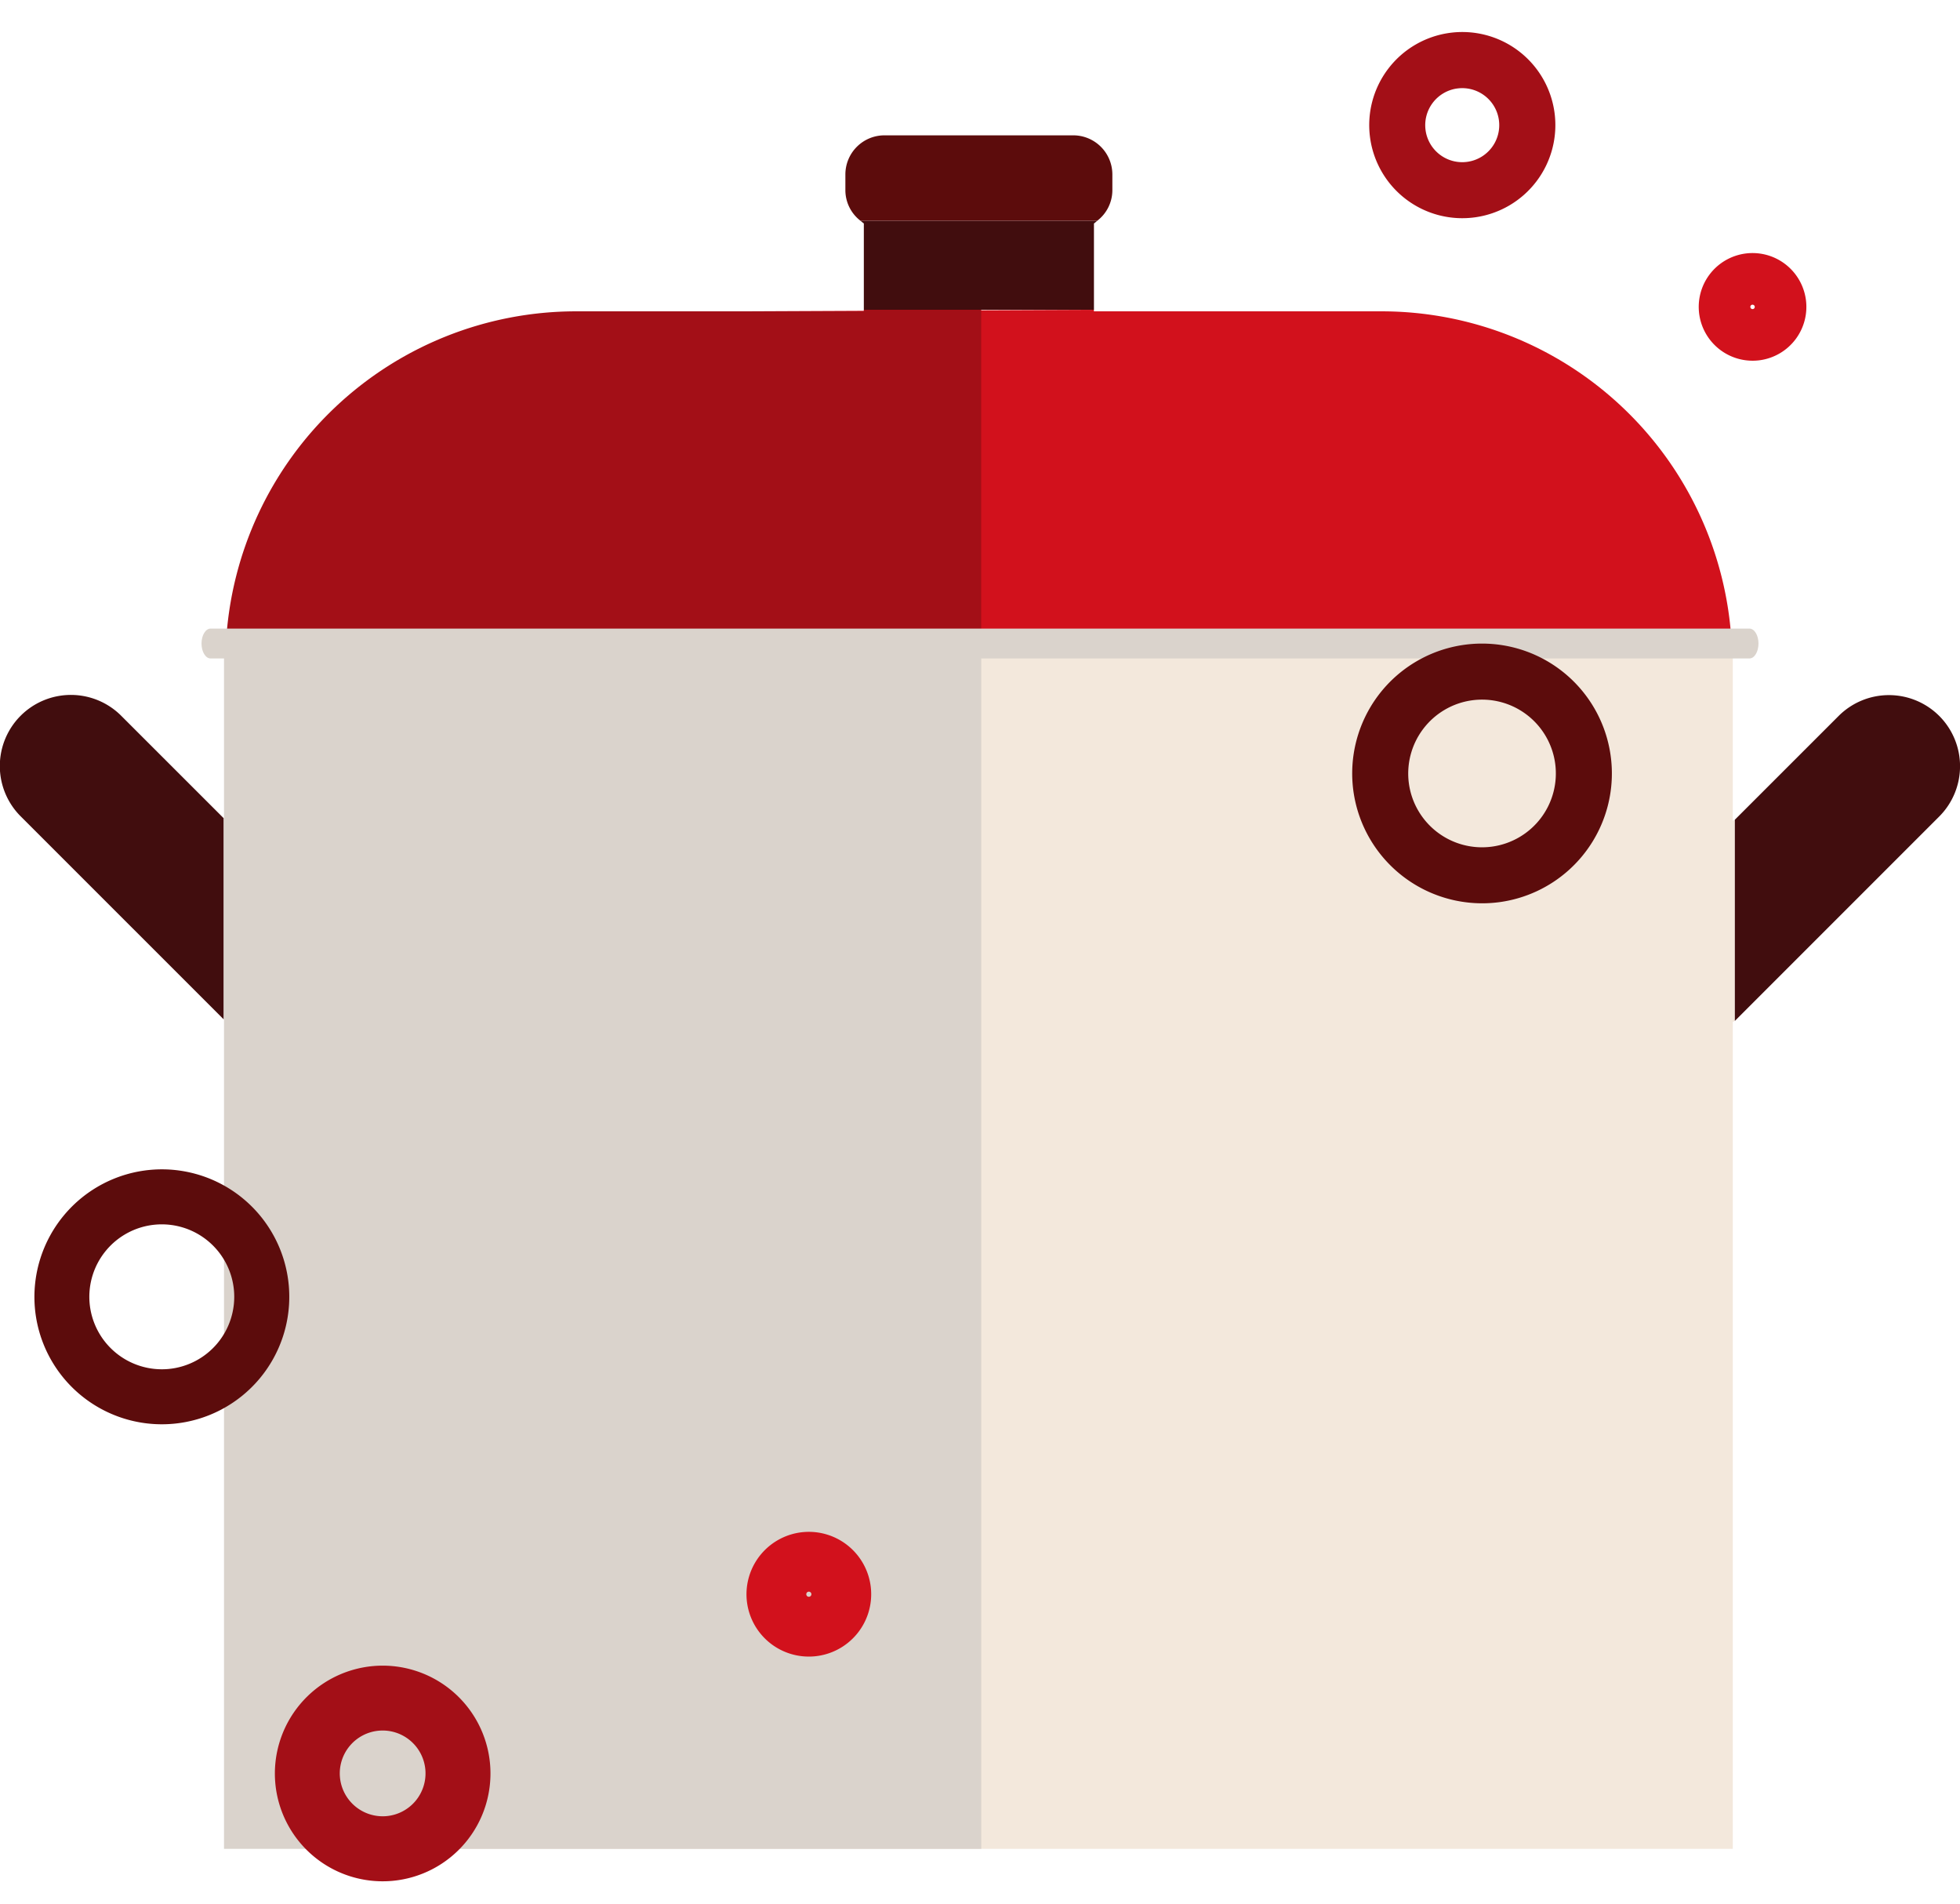 <svg xmlns="http://www.w3.org/2000/svg" width="98.983" height="96.141" viewBox="0 0 98.983 96.141">
  <g id="Group_436" data-name="Group 436" transform="translate(-391 -1309.525)">
    <g id="Group_435" data-name="Group 435" transform="translate(182.753 1049.148)">
      <path id="Path_399" data-name="Path 399" d="M298.435,293.48a17.708,17.708,0,0,0-17.654-16.737H266.23v-.08l-17.963.08,1.333,16.019Z" transform="translate(-2.74 -0.647)" fill="#d2111c"/>
      <path id="Path_400" data-name="Path 400" d="M297.388,303.74v-8.533h-65.3v60.434h65.3V313.894l.1-.06V303.68Z" transform="translate(-1.632 -1.917)" fill="#f3e8dc"/>
      <path id="Path_401" data-name="Path 401" d="M214.375,298.6a3.59,3.59,0,1,0-5.077,5.077l10.249,10.248V303.769Z" transform="translate(0 -2.077)" fill="#410d0e"/>
      <path id="Path_402" data-name="Path 402" d="M220.39,295.207v8.415l-.013-.013v10.154l.013.013v41.866h38.242V295.207Z" transform="translate(-0.83 -1.917)" fill="#dad3cc"/>
      <path id="Path_403" data-name="Path 403" d="M312.619,298.6a3.593,3.593,0,0,0-5.077,0l-5.244,5.242V314l10.321-10.32A3.592,3.592,0,0,0,312.619,298.6Z" transform="translate(-6.439 -2.077)" fill="#410d0e"/>
      <path id="Path_404" data-name="Path 404" d="M252.708,276.663v.08H238.156A17.708,17.708,0,0,0,220.5,293.48h38.138V276.663Z" transform="translate(-0.839 -0.647)" fill="#a30f17"/>
      <path id="Path_405" data-name="Path 405" d="M261,271.841h-6.1a2.077,2.077,0,0,0,.166.134v4.358h11.621v-4.357c.061-.038.11-.091.167-.135Z" transform="translate(-3.194 -0.317)" fill="#410d0e"/>
      <path id="Path_406" data-name="Path 406" d="M265.583,267.21H256.05a1.975,1.975,0,0,0-1.973,1.973v.809a1.947,1.947,0,0,0,.764,1.532h11.954a1.945,1.945,0,0,0,.765-1.532v-.809A1.976,1.976,0,0,0,265.583,267.21Z" transform="translate(-3.137)" fill="#5c0c0c"/>
      <path id="Path_407" data-name="Path 407" d="M297.344,295.452H219.629c-.252,0-.457-.339-.457-.754h0c0-.415.206-.754.457-.754h77.715c.252,0,.457.339.457.754h0C297.8,295.113,297.6,295.452,297.344,295.452Z" transform="translate(-0.748 -1.83)" fill="#dad3cc"/>
    </g>
    <g id="Group_428" data-name="Group 428" transform="matrix(0.891, -0.454, 0.454, 0.891, 444.422, 1320.977)">
      <path id="Path_396" data-name="Path 396" d="M1.834,5.289A2.718,2.718,0,1,0,.148,1.834,2.722,2.722,0,0,0,1.834,5.289Zm.92-2.675a.111.111,0,1,1-.141.069A.11.11,0,0,1,2.754,2.613Z" transform="translate(26.707 16.812)" fill="#d2111c"/>
      <path id="Path_397" data-name="Path 397" d="M3.171,9.142A4.7,4.7,0,1,0,.256,3.171,4.7,4.7,0,0,0,3.171,9.142Zm2.135-6.21A1.869,1.869,0,1,1,2.93,4.091,1.871,1.871,0,0,1,5.306,2.931Z" transform="translate(15.83 0)" fill="#a30f17"/>
      <path id="Path_398" data-name="Path 398" d="M4.426,12.758A6.557,6.557,0,1,0,.357,4.426,6.565,6.565,0,0,0,4.426,12.758ZM7.769,3.032A3.728,3.728,0,1,1,3.032,5.345,3.733,3.733,0,0,1,7.769,3.032Z" transform="translate(0 27.76)" fill="#5c0c0c"/>
    </g>
    <g id="Group_429" data-name="Group 429" transform="translate(430.378 1408.929) rotate(-166)">
      <path id="Path_396-2" data-name="Path 396" d="M4.174,6.128a3.149,3.149,0,1,1,1.954-4A3.154,3.154,0,0,1,4.174,6.128Zm-1.066-3.1a.129.129,0,1,0,.163.08A.128.128,0,0,0,3.108,3.028Z" transform="translate(0 15.556)" fill="#d2111c"/>
      <path id="Path_397-2" data-name="Path 397" d="M7.214,10.592a5.444,5.444,0,1,1,3.378-6.918A5.449,5.449,0,0,1,7.214,10.592ZM4.74,3.4A2.165,2.165,0,1,0,7.492,4.74,2.168,2.168,0,0,0,4.74,3.4Z" transform="translate(16.399 -0.726)" fill="#a30f17"/>
      <path id="Path_398-2" data-name="Path 398" d="M8.529,12.523a6.436,6.436,0,1,1,3.994-8.179A6.444,6.444,0,0,1,8.529,12.523ZM5.247,2.976A3.659,3.659,0,1,0,9.9,5.247,3.664,3.664,0,0,0,5.247,2.976Z" transform="translate(32.049 18.935)" fill="#5c0c0c"/>
    </g>
  </g>
</svg>
